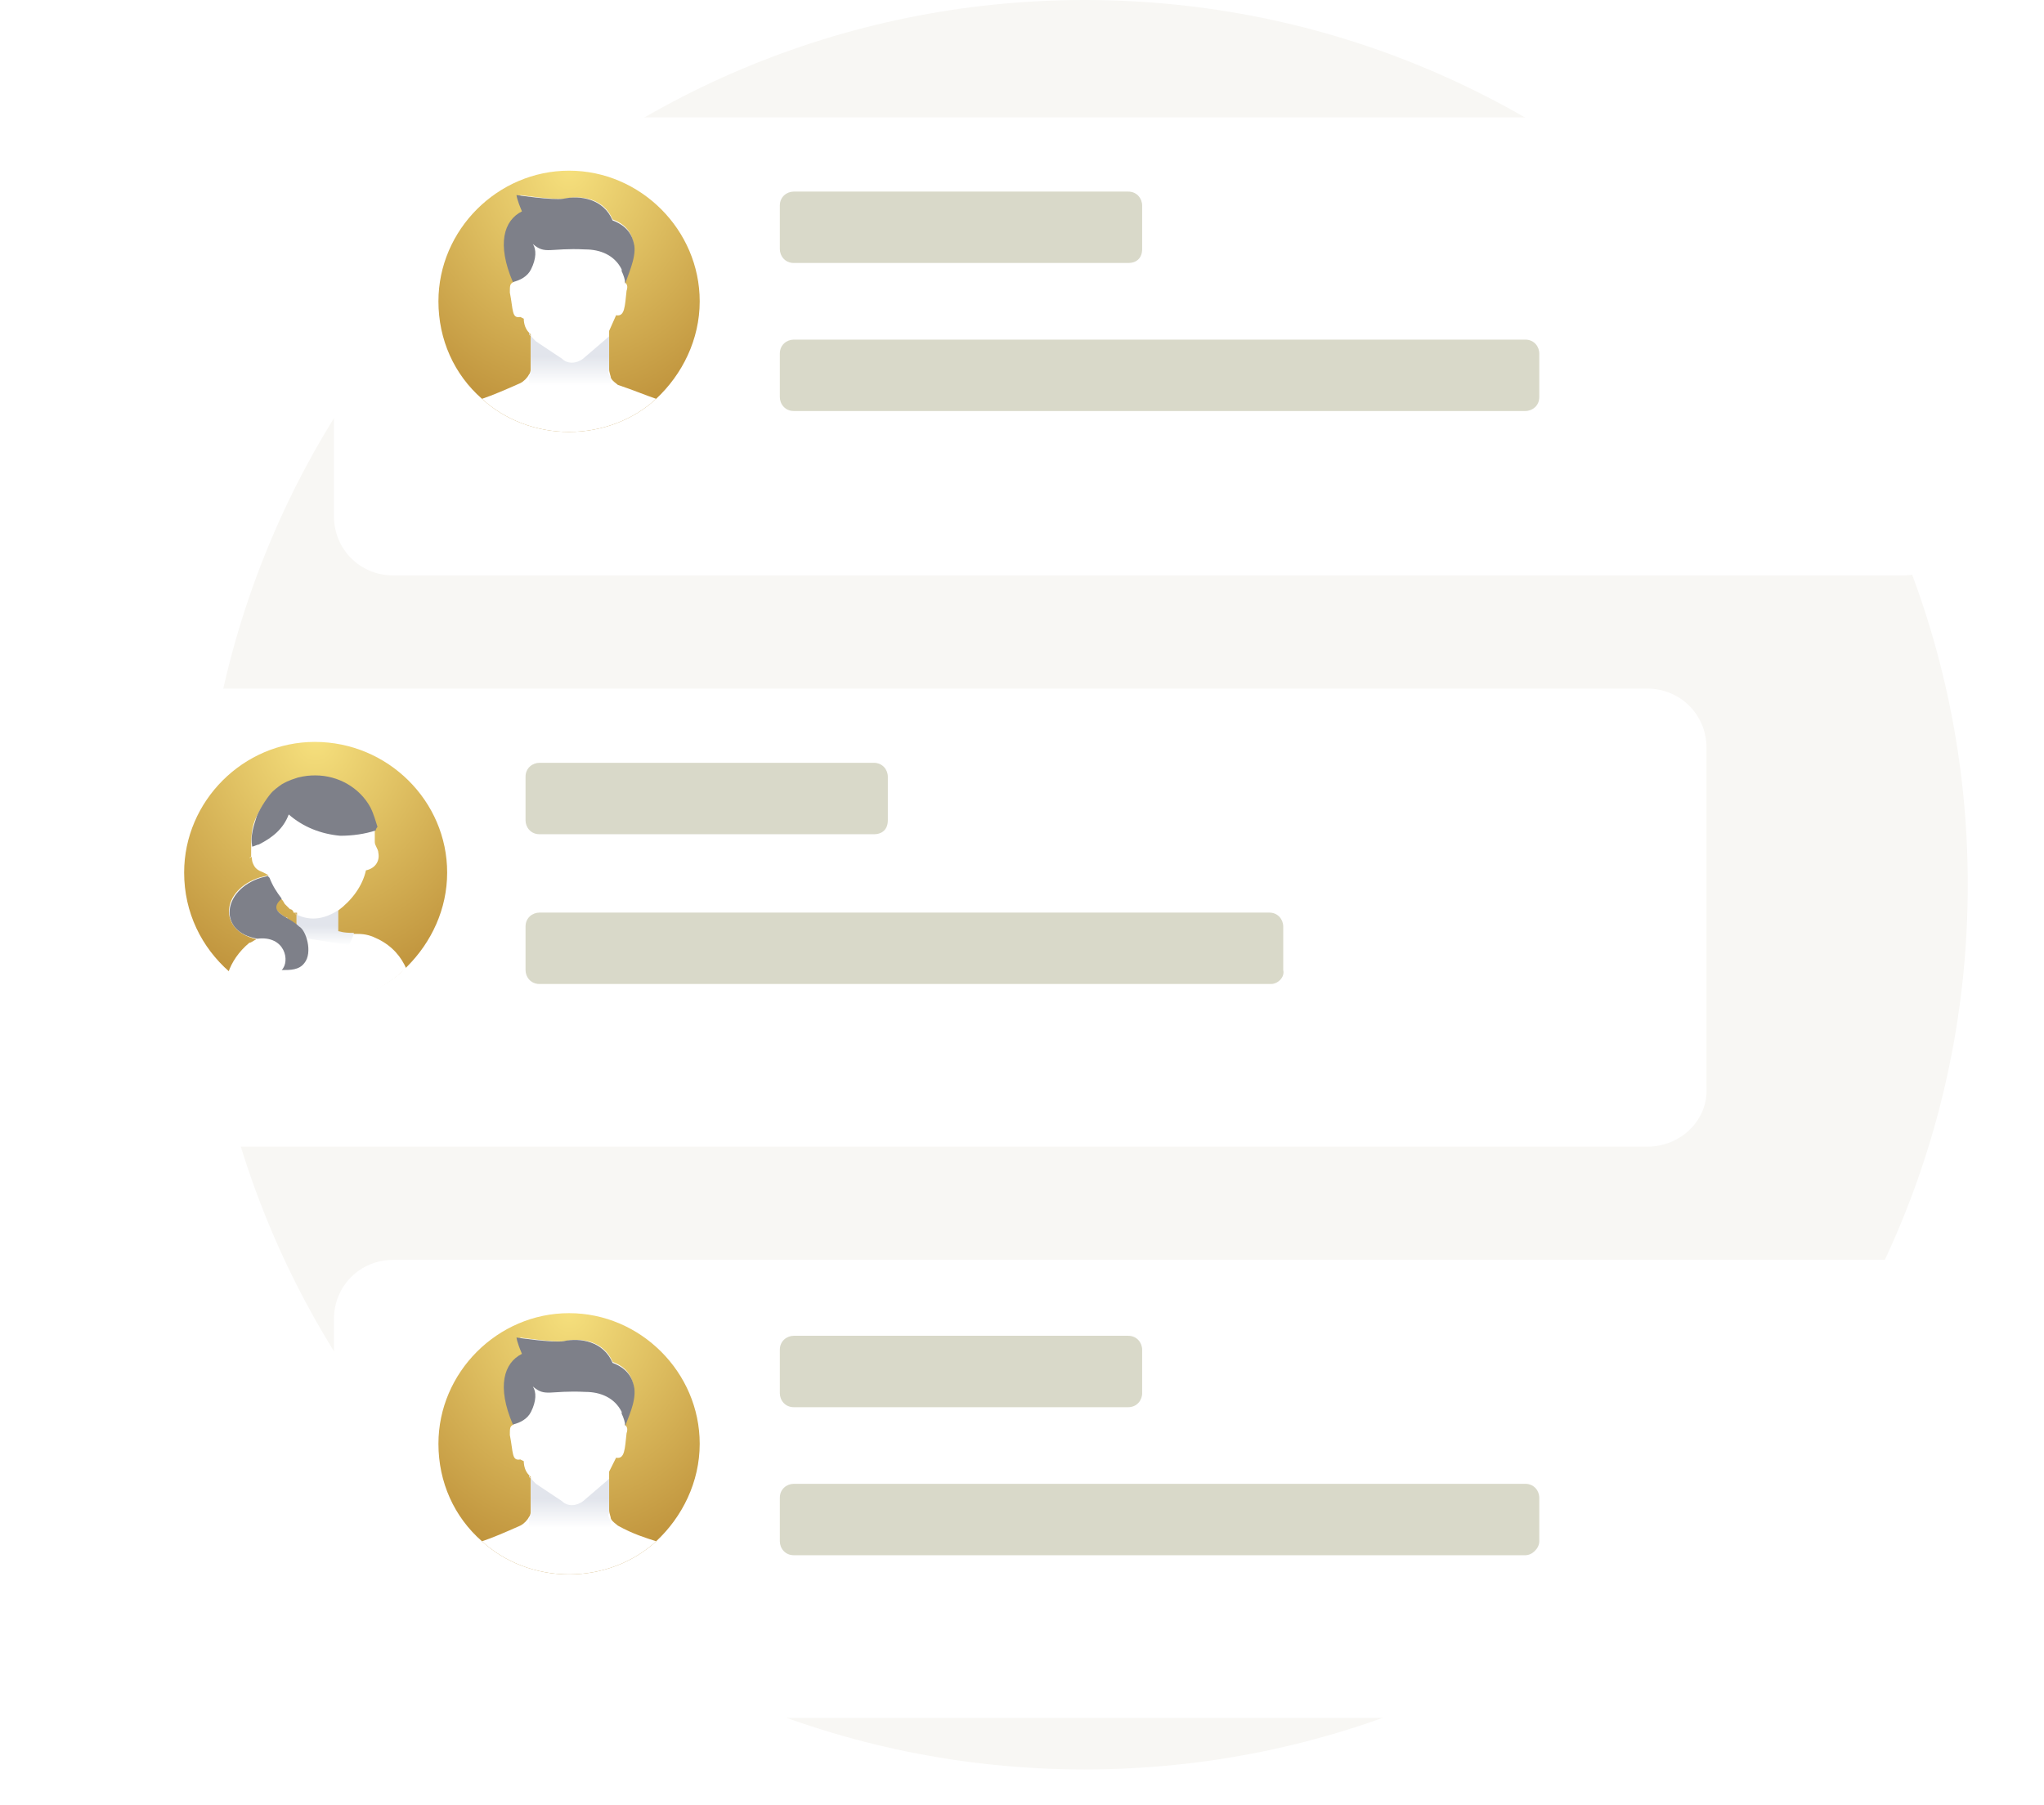 <svg width="231" height="204" viewBox="0 0 231 204" fill="none" xmlns="http://www.w3.org/2000/svg">
<path d="M122.583 200C177.701 200 222.386 155.315 222.386 100C222.386 44.685 177.701 0 122.583 0C67.465 0 22.779 44.685 22.779 100C22.779 155.315 67.465 200 122.583 200Z" fill="#F8F7F4"/>
<g filter="url(#filter0_d_14390_4714)">
<path d="M215.103 60.039H44.433C40.693 60.039 37.74 57.087 37.74 53.346V14.96C37.74 11.22 40.693 8.268 44.433 8.268H214.906C218.646 8.268 221.599 11.22 221.599 14.96V53.346C221.796 57.087 218.646 60.039 215.103 60.039Z" fill="white"/>
</g>
<path d="M79.076 34.055C79.076 38.386 77.108 42.323 74.155 45.079C71.596 47.441 68.053 48.819 64.313 48.819C60.572 48.819 57.029 47.441 54.47 45.079C51.321 42.323 49.549 38.386 49.549 34.055C49.549 25.984 56.242 19.291 64.313 19.291C72.384 19.291 79.076 25.984 79.076 34.055Z" fill="url(#paint0_radial_14390_4714)"/>
<path d="M74.156 45.079C71.597 47.441 68.053 48.819 64.313 48.819C60.573 48.819 57.03 47.441 54.471 45.079C55.652 44.685 57.03 44.094 58.801 43.307C59.195 43.11 59.589 42.716 59.786 42.323C59.983 42.126 59.983 41.732 59.983 41.535V37.795L59.786 37.598C59.392 37.205 59.195 36.614 59.195 36.023L58.801 35.827C57.817 36.023 58.014 35.039 57.62 33.071C57.62 32.283 57.62 32.087 58.014 31.89L58.408 31.496C56.636 27.362 57.423 24.803 59.392 23.819C58.801 22.441 58.801 22.047 58.801 22.047C58.801 22.047 62.739 22.638 63.92 22.441C65.691 22.047 68.25 22.441 69.234 24.803C70.809 25.394 71.4 26.378 71.597 27.559C71.794 29.331 70.809 31.299 70.612 31.89C70.809 32.087 71.006 32.283 70.809 32.874C70.612 34.645 70.612 35.827 69.628 35.63L68.841 37.401C68.841 37.598 68.841 37.598 68.841 37.795C68.841 37.992 68.841 38.583 68.841 41.732C68.841 42.126 69.038 42.52 69.038 42.716C69.234 43.11 69.628 43.307 69.825 43.504C71.597 44.094 72.975 44.685 74.156 45.079Z" fill="white"/>
<path d="M70.666 32.087C70.666 31.677 70.461 31.062 70.256 30.652V30.447C69.436 28.808 67.797 28.194 66.158 28.194C62.06 27.989 61.651 28.808 60.217 27.579C60.626 28.194 60.626 29.218 60.012 30.447C59.602 31.267 58.782 31.677 57.963 31.882C56.119 27.579 56.938 24.916 58.987 23.891C58.373 22.457 58.373 22.047 58.373 22.047C58.373 22.047 62.47 22.662 63.7 22.457C65.544 22.047 68.207 22.457 69.231 24.916C70.871 25.53 71.485 26.555 71.69 27.784C71.895 29.218 70.871 31.267 70.666 32.087Z" fill="#7E8089"/>
<path d="M69.035 42.716V43.503H59.783V42.519C59.98 42.322 59.98 41.929 59.98 41.732V37.992L59.783 37.795V37.598C59.98 37.992 60.177 38.188 60.571 38.582L63.523 40.551C64.114 41.141 65.098 41.141 65.886 40.551L68.641 38.188L68.838 37.992C68.838 38.188 68.838 38.779 68.838 41.929C68.641 42.126 68.838 42.322 69.035 42.716Z" fill="url(#paint1_linear_14390_4714)"/>
<path d="M127.503 29.724H89.708C88.723 29.724 88.133 28.937 88.133 28.15V23.228C88.133 22.244 88.92 21.654 89.708 21.654H127.503C128.487 21.654 129.078 22.441 129.078 23.228V28.15C129.078 29.134 128.487 29.724 127.503 29.724Z" fill="#D9D9C9"/>
<path d="M172.385 46.457H89.708C88.723 46.457 88.133 45.669 88.133 44.882V39.961C88.133 38.976 88.92 38.386 89.708 38.386H172.385C173.369 38.386 173.96 39.173 173.96 39.961V44.882C173.96 45.866 173.173 46.457 172.385 46.457Z" fill="#D9D9C9"/>
<g filter="url(#filter1_d_14390_4714)">
<path d="M215.103 189.173H44.433C40.693 189.173 37.74 186.221 37.74 182.48V144.095C37.74 140.354 40.693 137.402 44.433 137.402H214.906C218.646 137.402 221.599 140.354 221.599 144.095V182.48C221.796 186.221 218.646 189.173 215.103 189.173Z" fill="white"/>
</g>
<path d="M79.076 163.189C79.076 167.52 77.108 171.457 74.155 174.213C71.596 176.575 68.053 177.953 64.313 177.953C60.572 177.953 57.029 176.575 54.47 174.213C51.321 171.457 49.549 167.52 49.549 163.189C49.549 155.118 56.242 148.426 64.313 148.426C72.384 148.426 79.076 155.118 79.076 163.189Z" fill="url(#paint2_radial_14390_4714)"/>
<path d="M74.156 174.213C71.597 176.575 68.053 177.953 64.313 177.953C60.573 177.953 57.03 176.575 54.471 174.213C55.652 173.819 57.03 173.229 58.801 172.441C59.195 172.244 59.589 171.851 59.786 171.457C59.983 171.26 59.983 170.866 59.983 170.67V166.929L59.786 166.733C59.392 166.339 59.195 165.748 59.195 165.158L58.801 164.961C57.817 165.158 58.014 164.174 57.62 162.205C57.62 161.418 57.62 161.221 58.014 161.024L58.408 160.63C56.636 156.496 57.423 153.937 59.392 152.953C58.801 151.575 58.801 151.181 58.801 151.181C58.801 151.181 62.739 151.772 63.92 151.575C65.691 151.181 68.25 151.575 69.234 153.937C70.809 154.528 71.4 155.512 71.597 156.693C71.794 158.465 70.809 160.433 70.612 161.024C70.809 161.221 71.006 161.418 70.809 162.008C70.612 163.78 70.612 164.961 69.628 164.764L68.841 166.339C68.841 166.536 68.841 166.536 68.841 166.733C68.841 166.929 68.841 167.52 68.841 170.67C68.841 171.063 69.038 171.457 69.038 171.654C69.234 172.048 69.628 172.244 69.825 172.441C71.597 173.425 72.975 173.819 74.156 174.213Z" fill="white"/>
<path d="M70.666 161.221C70.666 160.811 70.461 160.196 70.256 159.787V159.582C69.436 157.943 67.797 157.328 66.158 157.328C62.06 157.123 61.651 157.943 60.217 156.713C60.626 157.328 60.626 158.352 60.012 159.582C59.602 160.401 58.782 160.811 57.963 161.016C56.119 156.713 56.938 154.05 58.987 153.025C58.373 151.591 58.373 151.181 58.373 151.181C58.373 151.181 62.47 151.796 63.7 151.591C65.544 151.181 68.207 151.591 69.231 154.05C70.871 154.664 71.485 155.689 71.69 156.918C71.895 158.557 70.871 160.401 70.666 161.221Z" fill="#7E8089"/>
<path d="M69.035 171.85V172.638H59.783V171.653C59.98 171.457 59.98 171.063 59.98 170.866V167.126L59.783 166.929V166.732C59.98 167.126 60.177 167.323 60.571 167.716L63.523 169.685C64.114 170.275 65.098 170.275 65.886 169.685L68.641 167.323L68.838 167.126C68.838 167.323 68.838 167.913 68.838 171.063C68.641 171.26 68.838 171.653 69.035 171.85Z" fill="url(#paint3_linear_14390_4714)"/>
<path d="M127.503 159.055H89.708C88.723 159.055 88.133 158.268 88.133 157.48V152.559C88.133 151.575 88.92 150.984 89.708 150.984H127.503C128.487 150.984 129.078 151.772 129.078 152.559V157.48C129.078 158.268 128.487 159.055 127.503 159.055Z" fill="#D9D9C9"/>
<path d="M172.385 175.787H89.708C88.723 175.787 88.133 175 88.133 174.213V169.291C88.133 168.307 88.92 167.717 89.708 167.717H172.385C173.369 167.717 173.96 168.504 173.96 169.291V174.213C173.96 175 173.173 175.787 172.385 175.787Z" fill="#D9D9C9"/>
<g filter="url(#filter2_d_14390_4714)">
<path d="M186.166 124.606H15.693C11.953 124.606 9 121.654 9 117.913V79.528C9 75.787 11.953 72.835 15.693 72.835H186.166C189.906 72.835 192.859 75.787 192.859 79.528V117.913C193.056 121.654 189.906 124.606 186.166 124.606Z" fill="white"/>
</g>
<path d="M98.763 94.292H60.967C59.983 94.292 59.393 93.504 59.393 92.717V87.796C59.393 86.811 60.18 86.221 60.967 86.221H98.763C99.747 86.221 100.338 87.008 100.338 87.796V92.717C100.338 93.701 99.747 94.292 98.763 94.292Z" fill="#D9D9C9"/>
<path d="M143.645 111.221H60.967C59.983 111.221 59.393 110.433 59.393 109.646V104.724C59.393 103.74 60.18 103.15 60.967 103.15H143.448C144.432 103.15 145.023 103.937 145.023 104.724V109.646C145.22 110.433 144.432 111.221 143.645 111.221Z" fill="#D9D9C9"/>
<path d="M50.535 98.622C50.535 102.756 48.763 106.496 46.008 109.252C45.811 109.449 45.811 109.449 45.614 109.646C43.055 112.008 39.511 113.386 35.771 113.386C32.031 113.386 28.685 112.008 26.125 109.843C26.125 109.843 26.125 109.843 25.929 109.843C22.779 107.087 20.811 103.15 20.811 98.622C20.811 90.551 27.503 83.858 35.574 83.858C43.842 83.858 50.535 90.551 50.535 98.622Z" fill="url(#paint4_radial_14390_4714)"/>
<path d="M45.949 109.552C45.35 108.155 44.352 106.957 42.755 106.158C41.957 105.759 41.358 105.559 40.36 105.559H39.761C38.364 105.559 38.164 105.36 38.164 105.36V102.964C39.761 101.767 40.959 100.17 41.358 98.373C42.356 98.173 42.955 97.375 42.755 96.377C42.755 95.978 42.356 95.578 42.356 95.179C42.356 94.979 42.356 94.78 42.356 94.58C42.356 94.38 42.356 94.38 42.356 94.181C42.356 93.981 42.356 93.981 42.356 93.782C42.356 92.983 42.157 92.384 41.558 91.586C40.36 89.39 37.964 87.992 35.369 87.992C34.77 87.992 34.371 87.992 33.772 88.192C32.774 88.392 31.976 88.791 31.177 89.39C30.977 89.589 30.977 89.589 30.778 89.789C30.778 89.789 30.778 89.789 30.578 89.989C29.78 90.787 29.181 91.785 28.782 92.783C28.382 93.782 28.382 94.979 28.382 96.177C28.382 96.177 28.382 96.177 28.382 96.377C28.382 96.576 28.382 96.576 28.382 96.776C28.382 96.776 28.382 96.976 28.183 96.976C28.582 96.576 28.382 97.175 28.582 97.575C28.981 98.573 29.58 98.373 30.378 98.972C30.378 98.972 30.378 98.972 30.179 98.972L29.38 99.171C24.989 100.569 24.589 105.16 28.981 106.158C28.582 106.358 28.382 106.558 28.183 106.558C26.985 107.556 26.186 108.753 25.787 109.951C28.382 112.147 31.776 113.545 35.569 113.545C39.362 113.545 42.955 112.147 45.55 109.752C45.75 109.951 45.949 109.752 45.949 109.552C46.149 109.552 46.149 109.552 45.949 109.552ZM33.572 104.761C33.373 104.561 33.173 104.362 33.173 104.362C32.974 104.162 32.774 104.162 32.574 103.962C32.574 103.962 32.375 103.962 32.375 103.763C31.776 103.364 31.177 102.964 30.977 102.365C30.977 102.166 31.177 101.767 31.576 101.367C31.776 101.567 31.976 101.767 32.175 102.166C32.375 102.365 32.574 102.565 32.774 102.765C32.974 102.765 33.173 102.964 33.173 103.164C33.173 103.164 33.173 103.164 33.373 103.164C33.373 103.164 33.373 103.164 33.572 103.164V104.761Z" fill="white"/>
<path d="M40.001 105.446C39.804 106.233 39.41 106.823 39.41 106.823L31.93 105.642L32.323 103.674C32.323 103.674 32.52 103.674 32.52 103.871C32.717 104.068 32.914 104.068 33.111 104.264C33.308 104.264 33.308 104.461 33.505 104.658V103.28C33.505 103.28 33.505 103.28 33.308 103.28C34.489 103.871 36.064 104.264 38.229 102.886V105.249C38.426 105.249 38.623 105.446 40.001 105.446Z" fill="url(#paint5_linear_14390_4714)"/>
<path d="M38.45 94.466C39.855 94.466 41.259 94.265 42.463 93.864C42.463 93.864 42.463 93.663 42.663 93.463C42.463 92.861 42.262 92.058 41.861 91.256C40.657 89.049 38.25 87.644 35.642 87.644C35.04 87.644 34.462 87.687 33.657 87.888C32.586 88.216 32.089 88.503 31.835 88.657C31.835 88.657 31.249 89.051 30.827 89.45C30.405 89.849 29.422 91.256 29.021 92.259C28.62 93.463 28.296 94.486 28.497 95.689C28.697 95.689 29.021 95.469 29.222 95.469C30.827 94.666 32.03 93.663 32.632 92.058C34.237 93.463 36.243 94.265 38.45 94.466Z" fill="#7E8089"/>
<path d="M34.394 108.858C33.803 109.646 32.819 109.646 31.834 109.646C32.819 108.662 32.228 105.709 29.079 106.102C24.551 105.315 25.142 100.591 29.472 99.213L30.26 99.016C30.26 99.016 30.26 99.016 30.457 99.213C30.85 100.197 31.244 100.788 31.834 101.575C30.063 103.15 32.622 103.543 33.803 104.725C34.59 105.118 35.378 107.677 34.394 108.858Z" fill="#7E8089"/>
<defs>
<filter id="filter0_d_14390_4714" x="28.74" y="4.268" width="201.867" height="69.772" filterUnits="userSpaceOnUse" color-interpolation-filters="sRGB">
<feFlood flood-opacity="0" result="BackgroundImageFix"/>
<feColorMatrix in="SourceAlpha" type="matrix" values="0 0 0 0 0 0 0 0 0 0 0 0 0 0 0 0 0 0 127 0" result="hardAlpha"/>
<feOffset dy="5"/>
<feGaussianBlur stdDeviation="4.5"/>
<feColorMatrix type="matrix" values="0 0 0 0 0.398 0 0 0 0 0.477 0 0 0 0 0.575 0 0 0 0.17 0"/>
<feBlend mode="normal" in2="BackgroundImageFix" result="effect1_dropShadow_14390_4714"/>
<feBlend mode="normal" in="SourceGraphic" in2="effect1_dropShadow_14390_4714" result="shape"/>
</filter>
<filter id="filter1_d_14390_4714" x="28.74" y="133.402" width="201.867" height="69.772" filterUnits="userSpaceOnUse" color-interpolation-filters="sRGB">
<feFlood flood-opacity="0" result="BackgroundImageFix"/>
<feColorMatrix in="SourceAlpha" type="matrix" values="0 0 0 0 0 0 0 0 0 0 0 0 0 0 0 0 0 0 127 0" result="hardAlpha"/>
<feOffset dy="5"/>
<feGaussianBlur stdDeviation="4.5"/>
<feColorMatrix type="matrix" values="0 0 0 0 0.398 0 0 0 0 0.477 0 0 0 0 0.575 0 0 0 0.17 0"/>
<feBlend mode="normal" in2="BackgroundImageFix" result="effect1_dropShadow_14390_4714"/>
<feBlend mode="normal" in="SourceGraphic" in2="effect1_dropShadow_14390_4714" result="shape"/>
</filter>
<filter id="filter2_d_14390_4714" x="0" y="68.835" width="201.867" height="69.772" filterUnits="userSpaceOnUse" color-interpolation-filters="sRGB">
<feFlood flood-opacity="0" result="BackgroundImageFix"/>
<feColorMatrix in="SourceAlpha" type="matrix" values="0 0 0 0 0 0 0 0 0 0 0 0 0 0 0 0 0 0 127 0" result="hardAlpha"/>
<feOffset dy="5"/>
<feGaussianBlur stdDeviation="4.5"/>
<feColorMatrix type="matrix" values="0 0 0 0 0.398 0 0 0 0 0.477 0 0 0 0 0.575 0 0 0 0.17 0"/>
<feBlend mode="normal" in2="BackgroundImageFix" result="effect1_dropShadow_14390_4714"/>
<feBlend mode="normal" in="SourceGraphic" in2="effect1_dropShadow_14390_4714" result="shape"/>
</filter>
<radialGradient id="paint0_radial_14390_4714" cx="0" cy="0" r="1" gradientUnits="userSpaceOnUse" gradientTransform="translate(64.315 18.913) rotate(90) scale(36.342 31.432)">
<stop stop-color="#F6E07D"/>
<stop offset="1" stop-color="#B2802C"/>
</radialGradient>
<linearGradient id="paint1_linear_14390_4714" x1="64.412" y1="43.539" x2="64.412" y2="40.286" gradientUnits="userSpaceOnUse">
<stop stop-color="white"/>
<stop offset="1" stop-color="#E2E5EC"/>
</linearGradient>
<radialGradient id="paint2_radial_14390_4714" cx="0" cy="0" r="1" gradientUnits="userSpaceOnUse" gradientTransform="translate(64.315 148.047) rotate(90) scale(36.342 31.432)">
<stop stop-color="#F6E07D"/>
<stop offset="1" stop-color="#B2802C"/>
</radialGradient>
<linearGradient id="paint3_linear_14390_4714" x1="64.412" y1="172.674" x2="64.412" y2="169.42" gradientUnits="userSpaceOnUse">
<stop stop-color="white"/>
<stop offset="1" stop-color="#E2E5EC"/>
</linearGradient>
<radialGradient id="paint4_radial_14390_4714" cx="0" cy="0" r="1" gradientUnits="userSpaceOnUse" gradientTransform="translate(35.675 83.48) rotate(90) scale(36.342 31.642)">
<stop stop-color="#F6E07D"/>
<stop offset="1" stop-color="#B2802C"/>
</radialGradient>
<linearGradient id="paint5_linear_14390_4714" x1="35.968" y1="106.847" x2="35.968" y2="104.679" gradientUnits="userSpaceOnUse">
<stop stop-color="white"/>
<stop offset="1" stop-color="#E2E5EC"/>
</linearGradient>
</defs>
</svg>
